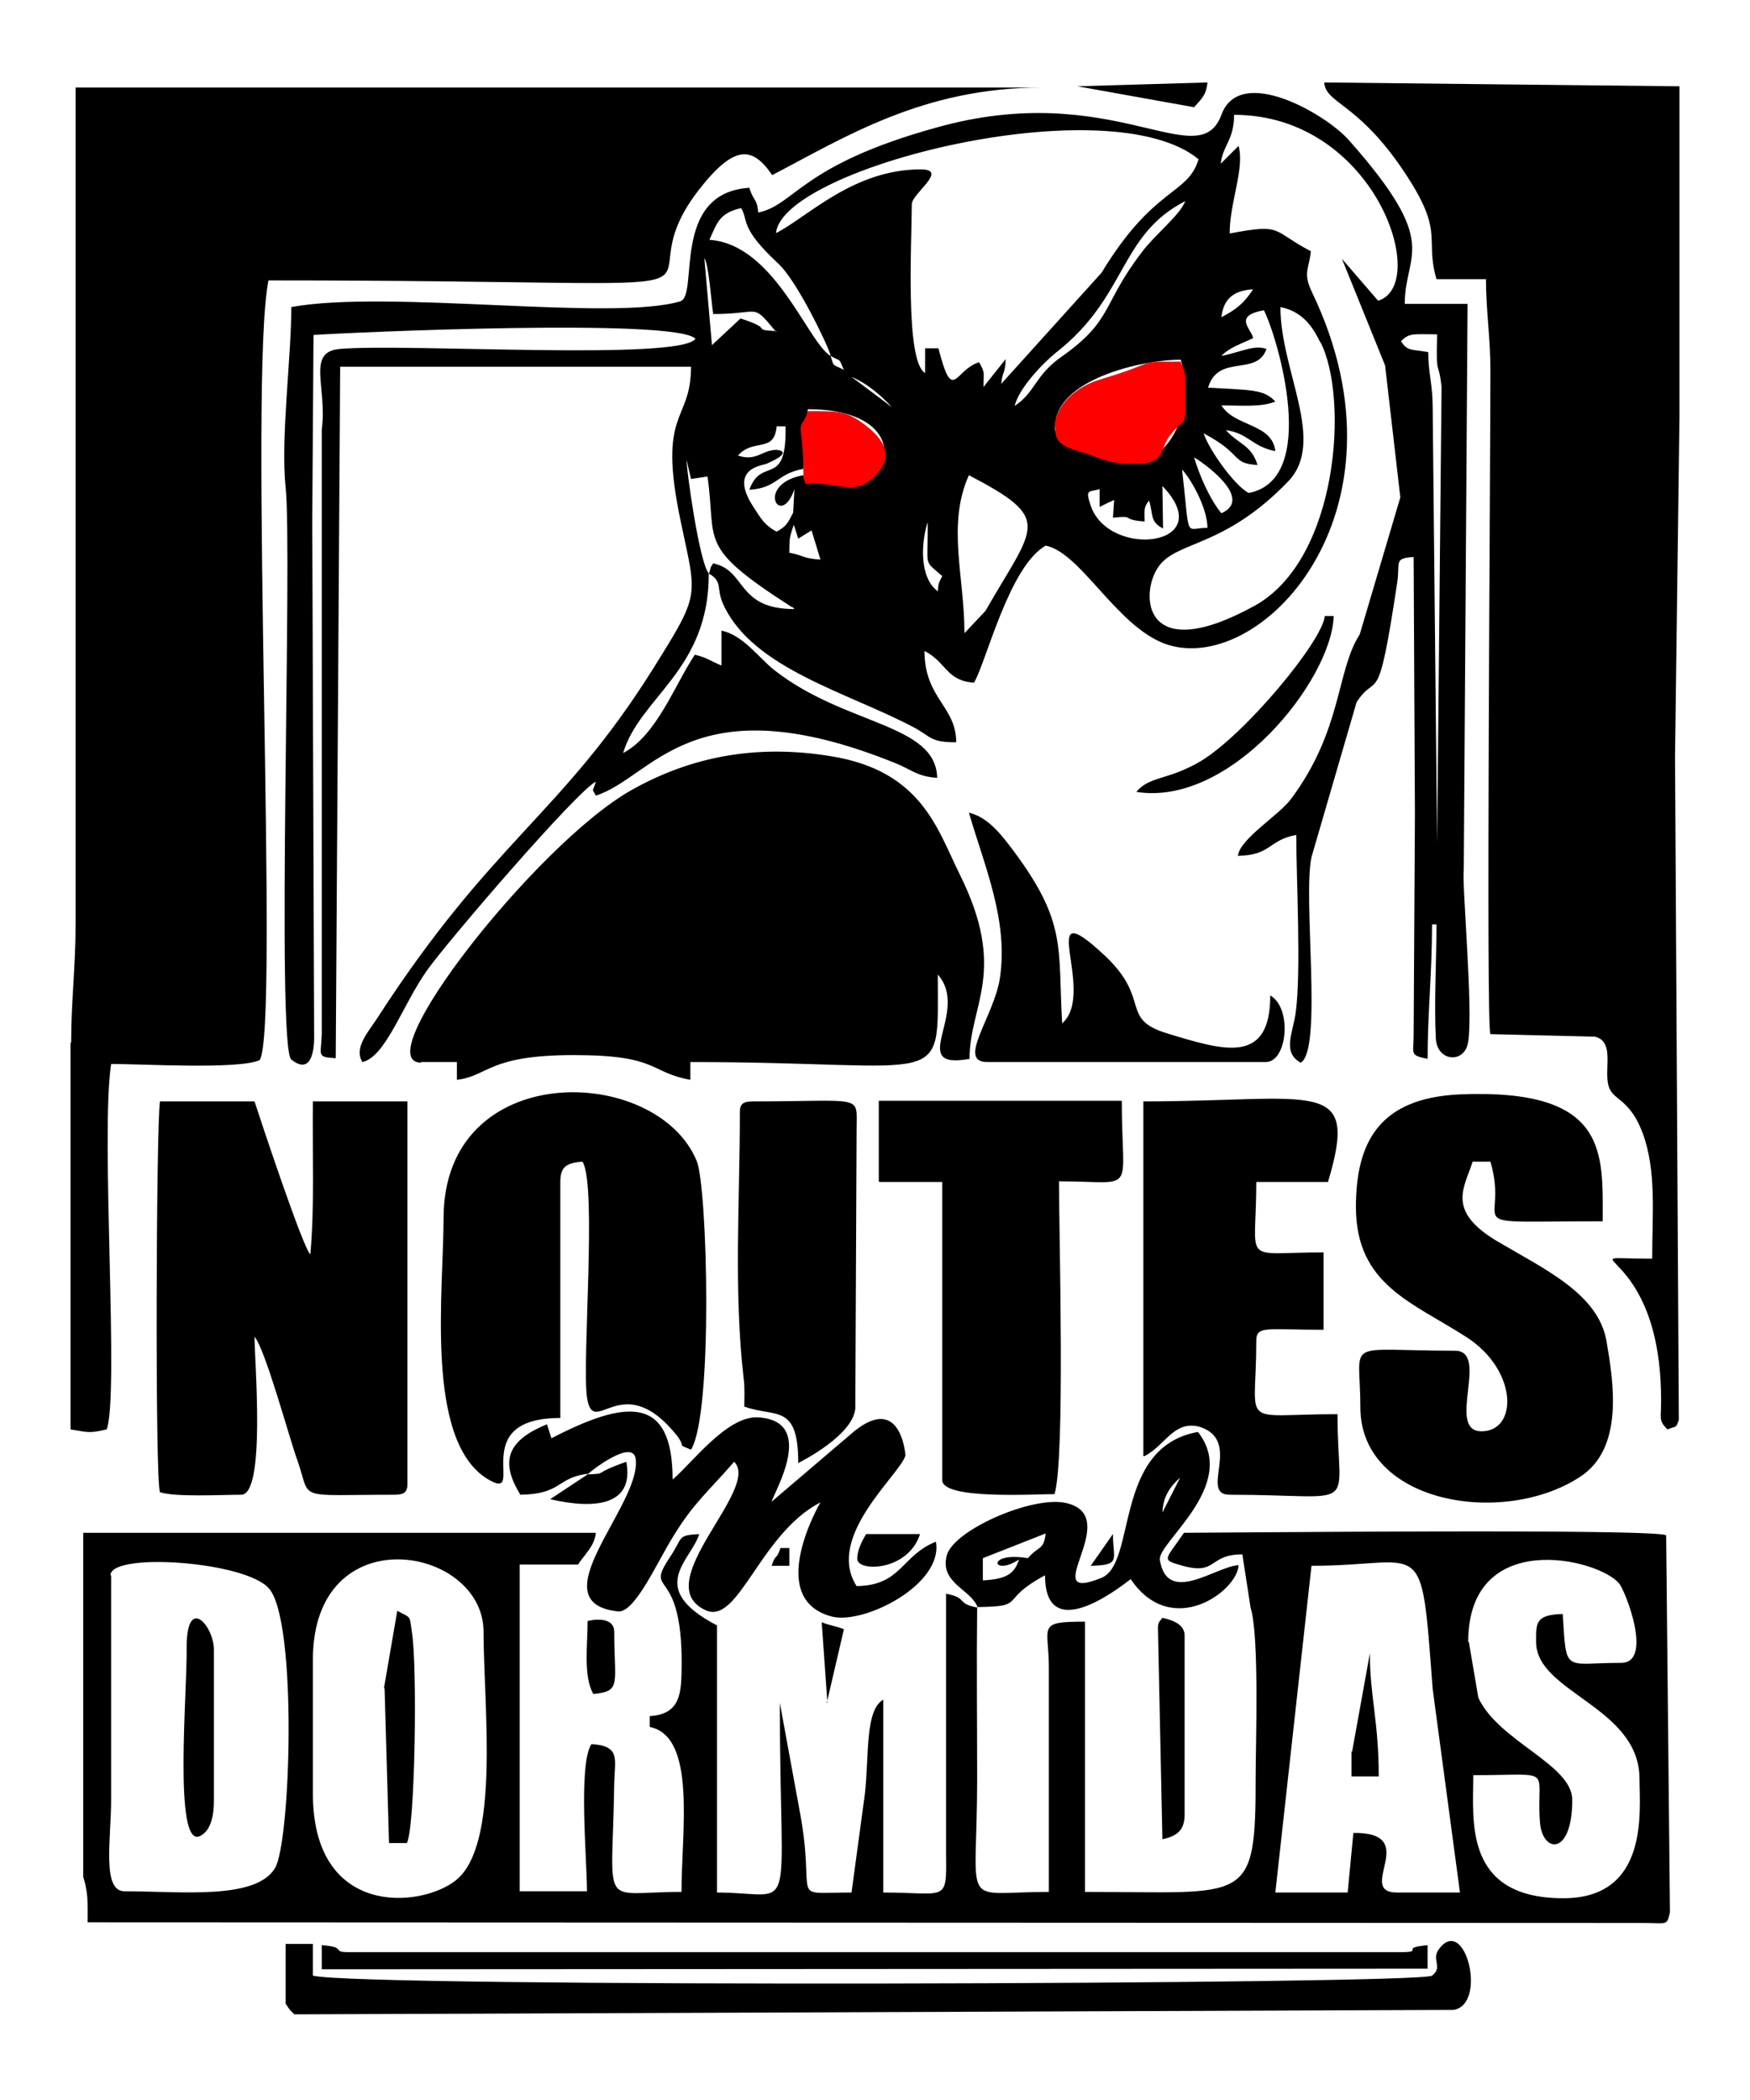<svg xmlns="http://www.w3.org/2000/svg" xml:space="preserve" width="80" height="96" style="shape-rendering:geometricPrecision;text-rendering:geometricPrecision;image-rendering:optimizeQuality;fill-rule:evenodd;clip-rule:evenodd" viewBox="0 0 27.58 33.1"><path style="fill:#fff" d="M0 0h27.58v33.1H0z"/><path d="M1.11 16.44v6.09c.26.04.28.07.57 0 .2-.54-.1-4.66.07-5.76.49 0 2.01.09 2.34-.06.32-.44-.18-10.7.14-12.29 8.63 0 5.37.42 6.77-1.41.58-.75.86-.7 1.17-.25 1.15-.6 2.38-1.38 4.25-1.38H1.19v13.17c0 .7-.07 1.22-.07 1.88zM20.1 29.83l.57-5.15c1.81 0 1.72-.56 1.91 1.94l.43 3.21h-.99c-.67 0 .4-.95-.69-.94l-.09.94h-1.13zm-7.94-5.15h.28v-.28h-.14c-.07.21-.07.07-.14.28zm5.03 0c.49-.01.35-.1.35-.5l-.35.5zm-4.16 2.16.27-1.16c-.12-.05-.23-.06-.35-.11l.09 1.27zm.48-2.27c0 .21.8.2.99-.39h-.85c-.06.1-.14.25-.14.39zm-4.25-1.33-.59.39c.69.16 1.33.11 1.2-.59-.59.21-.26.18-.61.2.03-.04.73-.59.76-.23.07.73-1.56 2.26-.27 2.39.27 0 .61-.79.87-1.2.31-.51.57-.72.95-1.16.43.43-1.37 1.92-.45 2.34.52.24.85-1.2 1.81-1.7 0 0-.89 1.52.18 1.8.5.13 1.76-.5 1.64-1.18-.55.22-.54.69-1.25.7-.5-.78.69-1.76.77-2.06 0 0-.07-1.05-.89-.31l-1.22 1.04c.04-.15.72-1.28-.22-1.33-.49-.02-1.04.73-1.34.98 0-1.35-.75-1.25-1.91-.65l-.07-.22c-.67.27-.72.62-.42 1.11.66-.01.57-.27 1.06-.33zm0 2.32c0 .37-.07.86.09 1.14.45-.04.33-.16.33-.98 0-.21-.25-.21-.42-.17zm12.04 2.05V28h.43c0-.87-.14-1.26-.14-1.94l-.28 1.55zm-17.93.77V26c0-.37-.44-.89-.43 0 .01.65-.21 3.14.21 2.94.19-.09.22-.37.22-.56zm14.88-2.71.07 3.32c.24-.05.35-.15.35-.39v-2.82c0-.17-.17-.24-.35-.28-.05.07-.07.06-.07.17zm-12.19.94.07 2.44h.28c.13-.21.17-2.78.08-3.33-.04-.26 0-.21-.23-.33l-.21 1.22zm-.99 4.43 17.43-.01v-.37c-.46.04-.03.11-.43.11H5.49c-.28 0-.01-.08-.42-.11v.39zm10.42-6.48.99-.39c-.03.27-.11.19-.28.39-.67-.11-.56.3-.14.02-.07.22-.19.31-.57.33v-.35zm2.83-.72c.01-.24.11-.4.28-.55l-.28.55zm-2.91 1.49c.79-.01.31-.1 1.06-.5 0 1.19 1.34.06 1.35.06.65.96 1.69.18 1.7-.22-.36.02-1.12.64-1.24-.08-.05-.27 1.26-1.18.6-2.02-1.34.24-.96 2.07-1.52 2.3-1.06.43.38-.97-.56-1.18-.53-.12-1.78.43-1.88.83-.11.44.39.53.49.82-.36-.07-.14-.15-.5-.22v4.1c.01.78.01.61-.99.61v-3.04c-.29.17-.22.86-.29 1.49l-.21 1.55c-1.03 0-.54.17-.82-1.3l-.31-1.69c0 3.53.3 2.99-.99 2.99v-4.21c-1.13-.59-.41-1.02-.28-1.44-.36.02-.25.05-.46.36-.43.65.23.07.18 1.85-.01.36-.06.63-.5.66v.17c.74.15.5 1.65.5 2.6-1.31 0-1.09.33-1.06-1.72.01-.38.1-.58-.36-.61-.21.33-.07 1.81-.07 2.32H8.19v-5.15h.92c.11-.17.26-.29.28-.5H1.31v5.42c.08.27.07.38.07.72l24.52.01c.38 0 .37.05.42-.17l-.06-5.94c-.14-.11-7.07-.04-7.6-.04-.3.44-.37.42-.02.52.55.15.4-.18.94-.18l.13.84c.14.45.08 2.14.08 2.65 0 2.05-.11 1.83-2.69 1.83v-4.26c-.77 0-.57.07-.57.72v3.54c-1.42 0-1.13.32-1.13-1.77 0-.9-.01-1.81 0-2.71zM4.5 31.58c.06.09.06.1.14.17l18.27-.07c.54-.09.18-1.51-.23-.96-.13.17.07.28-.11.42-.17.14-16.91.19-17.64 0v-.5H4.5v.94zm7.16-14.06c0 1.4-.1 2.83.06 4.21.02.14.01.3.01.44.49.18.85-.06.85.89 0 0 .94-.46.9-.92l.02-4.34c0-.56.13-.44-1.63-.44-.16 0-.21.04-.21.17zm2.2 1.11h.99v4.7c0 .31 1.45.22 1.77.22.17-.57.07-4.07.07-4.93 1.25 0 .99.24.99-1.27h-3.83v1.27zm4.18 4.32c.33-.17.46-.57.87-.46.68.22-.02 1.07.47 1.07 2.1 0 1.7.31 1.7-1.27-1.58 0-1.28.25-1.28-1.16 0-.24.17-.17 1.06-.17v-1.22c-1.32 0-1.06.22-1.06-1.11h1.13c.5-1.67-.18-1.27-2.91-1.27v5.59zM6.99 19.19c0 1.16-.3 3.51.69 4.12.66.4-.37-.96 1.15-.96v-3.71c0-.23.07-.31.35-.33.23.37-.01 3.16.07 3.71.1.69.54-.49 1.42.61.15.2-.02.12.22.22.35-.56.26-4.14.09-4.55-.63-1.53-3.99-1.62-3.99.9zm14.38-.17c0 1.23.88 1.5 1.75 2.06.81.53.8 1.48.23 1.48-.57 0 .14-1.27-.42-1.27-1.79 0-1.49-.21-1.49.89 0 1.52 2.25 1.89 3.46 1.1.7-.45.53-1.5.42-2.14-.13-.75-.97-1.13-1.73-1.58-.8-.48-.51-.84-.38-1.25h.28c.32 1.08-.64.94 1.77.94 0-1.08.1-2.1-2.26-2-1.26.06-1.63.75-1.63 1.78zm-18.85 4.5c.24.08.97.04 1.28.04.39 0 .21-2.11.21-2.49.17.19.56 1.64.68 1.96.22.63-.06.53 1.52.53.16 0 .21-.04.21-.17v-6.03H4.93c-.01.8.03 1.61-.04 2.41-.11-.08-.79-2.13-.88-2.41H2.52c-.06.37-.08 5.98 0 6.16zm2.41 2.64c0-2.27 2.69-1.8 2.69-.44 0 1.17.27 3.36-.44 3.92-.56.44-2.25.58-2.25-1.37v-2.1zm-3.19-1.33c0-.37 2.14-.22 2.5.21.45.52.34 4.02.09 4.41-.31.5-1.48.36-2.37.36-.36 0-.21-.83-.21-1.44v-3.54zm21.4 1.05c0-1.8 2.05-1.32 2.38-.92.1.12.54 1.25.03 1.25-.91 0-.86.18-.92-.77-.44.01-.42.15-.42.44 0 .8 1.63 1.02 1.63 2.16 0 .49.16 1.88-1.2 1.88-1.58 0-1.42-1.23-1.42-1.94 1.31 0 .99-.14 1.05.73.03.5.51.56.51-.34 0-.56-1.16-.92-1.48-1.61l-.15-.88zm3.33-24.52-5.6-.06c.03.33.49.31 1.18 1.29.76 1.09.39 1.12.59 1.81h.78c0 .5.07.91.07 1.44 0 1.51-.07 10.4 0 10.46l1.65.04c.35.09.09.62.25.86.1.15.32.18.5.66.22.6.15 1.26.15 1.98-1.49 0 .16-.28.14 2.27 0 .25-.04.28.1.42.15-.06.13-.01.18-.15l-.06-10.45.07-5.37v-5.2zm-9.49 0 1.84.33c.11-.13.19-.18.21-.39l-2.05.06zm.92 11.12c1.49.25 3.09-1.76 3.12-2.77h-.14c-.04.4-1.26 1.87-1.96 2.29-.51.3-.8.23-1.01.48zm-2.34 4.26h4.39c.34 0 .42-.85.07-1.05 0 1.1-.73.87-1.62.6-.76-.23-.25-.53-.98-1.22-1.15-1.08-.12.57-.68 1.06-.07-1.19.08-1.58-.76-2.71-.16-.21-.39-.54-.71-.61.26.88.62 1.7.49 2.6-.09.61-.69 1.33-.2 1.33zm-8.93 0h.57v.28c.5-.06.49-.39 1.84-.39s1.18.27 1.84.39v-.28c4.1 0 3.9.48 3.9-1.38.52.59-.51 1.51.5 1.33 0-.86.61-1.38-.16-2.92-.35-.71-.6-1.62-2.02-1.85-1.15-.19-2.19-.01-3.16.54-1.48.84-4.19 4.29-3.3 4.29zm8.15-7.42c-.3-.22-.26-.78-.16-1.09.01.73-.08.58.23.85-.05.1-.06.1-.07.24zm-2.34-.61c0-.26.01-.25.07-.44l.07.22.21-.13.14.46c-.3-.02-.23-.06-.5-.11zm2.76 1.27c0-.9-.28-1.71.07-2.49 1.34.7 1.04.78.26 2.14l-.33.35zm3.12-2.32c.91.95-.84 1.16-1.13.31-.09-.27-.03-.21.14-.26v.28c.1-.05.12-.06.23-.11l-.02.28c.38-.04.1.03.5.06 0-.19-.02-.22.07-.33.07.23.01.33.22.44l-.01-.66zm.71.66c-.37 0-.27.22-.4-.92.17.19.4.63.4.92zm-7.86.72c-.15-.18-.35-1.62-.35-1.79l.07.3.26-.04c.15 1.05-.18 1.09 1.33 2.06.01-.01.03.02.04.03-.92 0-.75-.61-1.28-.72-.06.08-.03.06-.07.17zm8.08-.95c-.19-.23-.35-.61-.43-.88.08.04.97.64.43.88zm-6.59-.6c-.77.14-.36.86-.14.22l-.02.37c-.09.17-.1.21-.26.3-.19-.1-.25-.21-.36-.38-.41-.62.13-.66.2-.69.46-.2.16-.22.16-.22-.23 0-.32.19-.61.09.25-.28.57-.03.61-.46h.14c.02.99-.38.46-.57 1 .45-.03.42-.25.85-.33l.07-.94c1.24 0 1.42.71 1.01 1.07l-1.08-.01zm3.97-.77c0-.73 1.35-1.05 1.98-1.05.24.81-.2 1.6-.71 1.6-.33 0-1.28-.17-1.28-.55zm-2.57-.3-.64-.48c.26.11.47.3.64.48zm8.24-.37zm-9.21-.44c.18.1.12.02.21.22-.19-.1-.15-.03-.21-.22zm9.42-.06c-.28-.05-.32-.01-.43-.17.13-.14.21-.11.57-.11-.02.72.02.37.07.83l-.07 7.19-.07-6.86c0-.39-.07-.53-.07-.89zm-1.7-.16c.45.87.29 3.43-1.04 4.16-1.77.97-1.81-.2-1.51-.62.29-.41 1.03-.29 2.04-1.34.61-.63-.12-1.74-.12-2.75.35.07.51.31.63.56zm-.85.11c-.2-.07-.4.05-.71.11.12-.13.31-.19.5-.28-.02-.14-.33-.35.17-.44.22.44.88 2.67-.24 2.88-.23-.12-.63-.69-.71-.94.64.34.42.47.85.5-.1-.32-.29-.32-.5-.55.36.05.41.26.78.33-.05-.44-.64-.38-.85-.72.34 0 .62.03.85-.06-.18-.2-.4-.18-1.06-.22.16-.54.77-.17.92-.61zm-7.72-.28c-.44-.03 0-.02-.57-.2l-.45.42-.12-1.37c.07.09.11.7.14.88.76 0 .6-.19.99.28zM19.25 5c.03-.26.16-.42.5-.44-.14.21-.25.31-.5.44zm-6.16.61c-.36-.21-.88-1.76-1.91-1.83.12-.26.15-.42.5-.5.12.2-.03.3.58.87.3.27.79 1.3.83 1.45zm2.9.79c.07-.28.43-.66.65-.84 1.13-.88.99-1.85 2.04-2.39-.08.22-.48.53-.68.8-.64.83-.45 1.08-1.28 1.66-.41.29-.4.55-.73.77zm-3.76-2.73c.11-1.03 5.25-2.32 6.66-1.16-.17.57-.7.42-1.53 1.79l-1.58 1.75c.02-.21.06-.14.07-.39l-.35.44c0-.23.03-.22-.07-.39-.39.12-.41.67-.64-.22h-.21v.39c-.32-.18-.21-2.09-.21-2.66 0-.17.59-.55.14-.55-1.05 0-1.76.73-2.27 1zm-1.06 5.37c.23.13.11.23.23.49.47 1.02 1.99 1.39 3.03 1.95.25.14.24.22.64.22 0-.57-.5-.69-.5-1.44.35.18.34.47.78.5.19-.31.55-1.83 1.13-2.16.55.11 1.1 1.24 1.86 1.54 1.49.57 4.01-2.05 2.34-5.53-.15-.31-.05-.36-.02-.65-.63-.33-.43-.44-1.28-.28 0-.49.24-1.03.14-1.38l-.28.28c.03-.29.21-.37.21-.77 2.22 0 3.1 2.68 2.27 2.93l-.57-.66.68 1.68.24 2.08-.64 2.16c-.37.57-.27 1.5-1.08 2.59-.19.26-.81.63-.84.9.53-.01.48-.25.92-.33 0 .71.08 2.16-.01 2.81-.05.33-.21.62.08.78.35-.2.03-2.6.17-3.24l.71-2.44c.33-.51.33.18.64-1.88.05-.33-.06-.39.26-.41l.02 4.05-.02 3.48c0 .31-.07.32.22.38 0-.74.07-1.34.07-2.12h.07c0 .57-.04 1.24-.01 1.8.02.37.46.4.51.05.08-.53-.1-2.46-.07-2.71l.06-8.92h-.99c0-.82.59-.92-.88-2.58-.36-.41-1.72-1.2-2.01-.4-.36.97-1.71-.58-4.49.2-2.14.59-2.23 1.22-2.81 1.34-.02-.23-.08-.18-.14-.39-1.25.08-.79 1.7-1.09 1.79-1.08.32-4.6-.19-6.13.09 0 .8-.17 2.06-.09 2.84.11.99-.15 8.83.09 9.02.31.25.36-.14.36-.34l-.03-8.14.02-2.94c.58-.04 5.72-.27 6.02.06-.24.35-4.55.07-5.6.16-.54.04-.2.6-.29 1.27v9.53c-.01.34-.09.36.22.38l.07-10.9h5.53c0 .9-.54.66-.16 2.45.25 1.2.32 1.1-.45 2.33-1.44 2.29-2.52 2.68-4.33 5.48-.14.22-.38.47-.24.7.37-.08.64-.92 1.03-1.46.33-.46 2.33-2.79 2.65-2.96-.05.18-.07.09 0 .22.9-.28 1.51-1.8 4.7-.52.28.11.36.22.68.24-.02-.86-1.45-.82-2.57-1.7-.25-.2-.49-.55-.83-.62v.55c-.17-.07-.24-.13-.42-.17-.32.48-.6 1.27-1.13 1.55.26-.88 1.35-1.3 1.35-2.82z" style="fill:#000"/><path d="M12.66 7.42v.11c.08.19-.02.05.25.09.44.05.59.13.83-.07.4-.35.18-.64-.13-.87-.27-.2-.39-.2-.88-.2-.08.26-.14.13-.1.41.02.2.03.32.03.53zm3.97-.66c0 .26.18.29.49.39.29.1.37.16.78.16.48 0 .36-.22.55-.46.27-.34.23-.01.23-.87 0-.15-.03-.15-.07-.28-.75 0-.32 0-1.27.28-.37.11-.72.4-.72.77z" style="fill:red"/></svg>